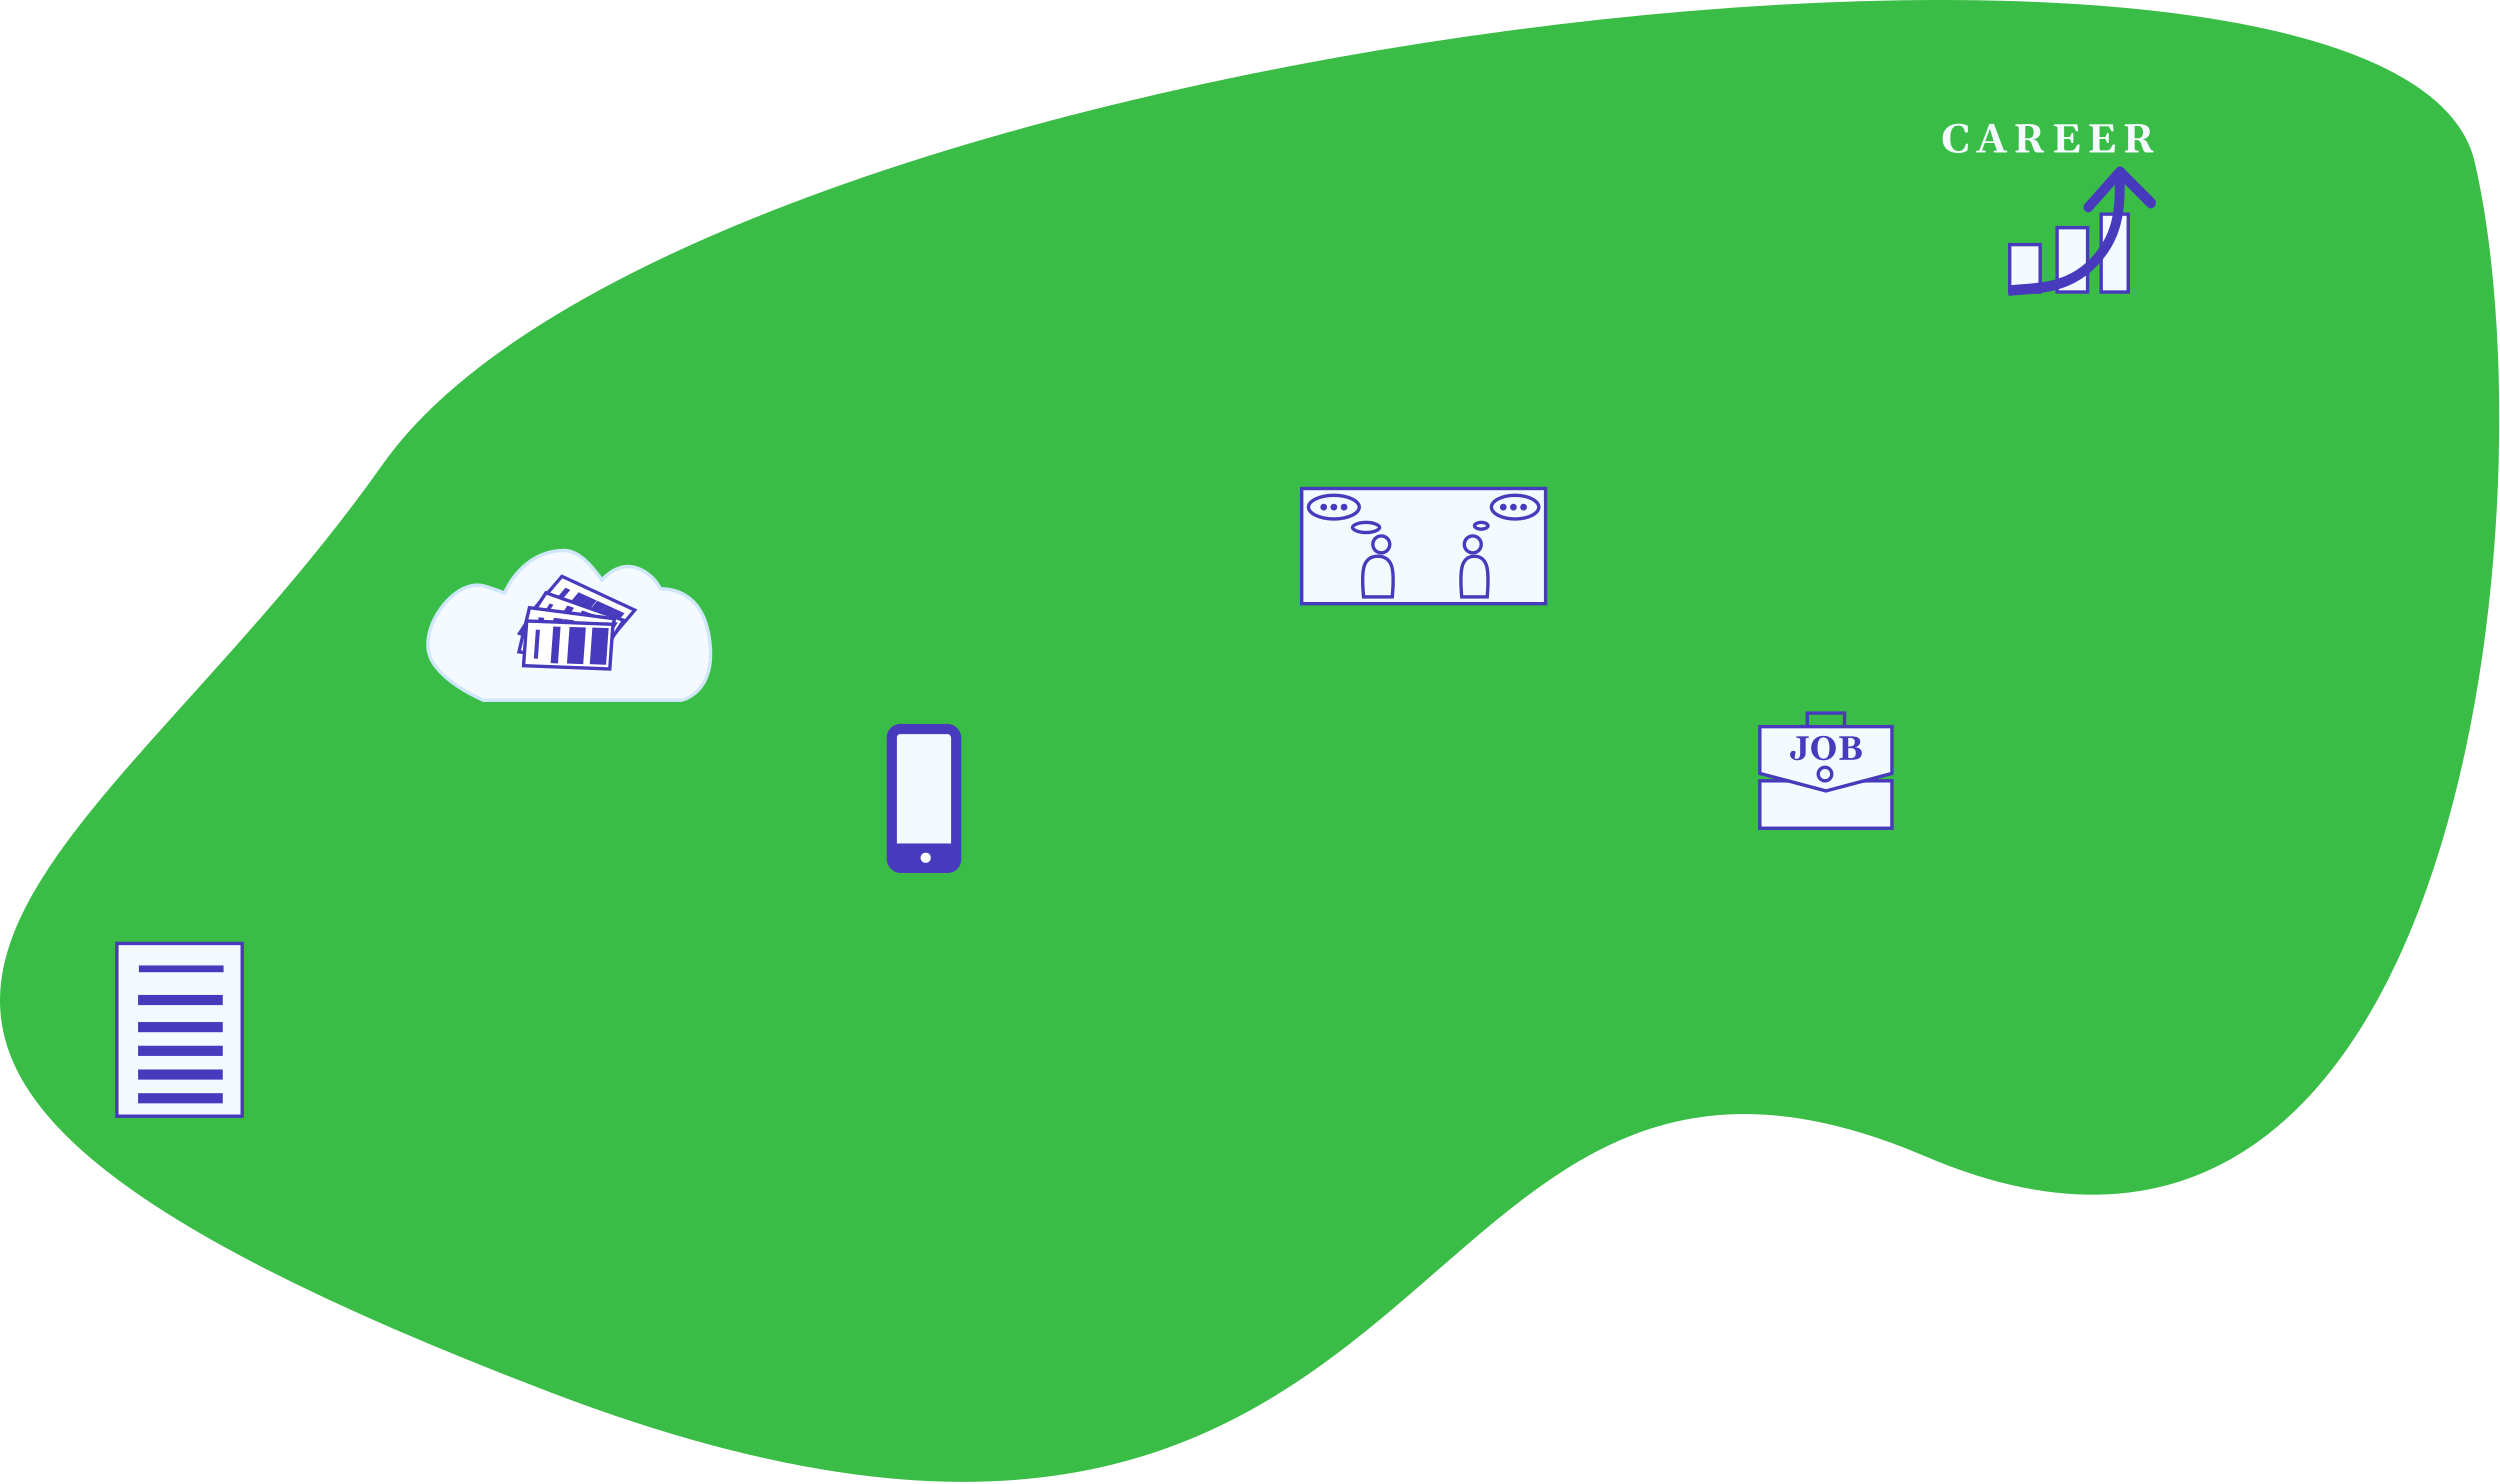 <svg width="738" height="438" viewBox="0 0 738 438" fill="none" xmlns="http://www.w3.org/2000/svg">
<path d="M568.497 341.419C407.281 272.419 435.605 515.328 162.497 411.036C-110.61 306.743 23.498 263.76 112.997 137.036C202.496 10.311 708 -48.293 730.5 47.707C753 143.707 729.714 410.419 568.497 341.419Z" fill="#3ABD47"/>
<path d="M533.5 210.5H544.5V217.5H533.5V210.5Z" stroke="#473ABD"/>
<rect x="384.261" y="144.207" width="72" height="34" fill="#F4FAFF" stroke="#473ABD"/>
<path d="M192 170C186.212 165.138 181.245 167.44 177.677 171.169C174.648 166.909 170.872 162.5 166.5 162.5C157.743 162.5 151.686 168.868 148.948 175.051L148.692 174.958C146.268 174.079 144.244 173.345 143 173C134 170.5 123.5 185.5 127 194C130.099 201.525 142.732 206.707 142.732 206.707L150.107 206.707L170.107 206.707L177.84 206.707L196.946 206.707L201.1 206.707C201.1 206.707 212.592 204.581 209.101 186.728C207.172 176.863 200.725 173.759 194.95 173.809C194.159 172.297 193.188 170.998 192 170Z" fill="#F4FAFF"/>
<path d="M192 170C186.212 165.138 181.245 167.44 177.677 171.169C174.648 166.909 170.872 162.5 166.5 162.5C157.743 162.5 151.686 168.868 148.948 175.051L148.692 174.958C146.268 174.079 144.244 173.345 143 173C134 170.5 123.5 185.5 127 194C130.099 201.525 142.732 206.707 142.732 206.707L150.107 206.707L170.107 206.707L177.84 206.707L196.946 206.707L201.1 206.707C201.1 206.707 212.592 204.581 209.101 186.728C207.172 176.863 200.725 173.759 194.95 173.809C194.159 172.297 193.188 170.998 192 170Z" stroke="#D0E7FB"/>
<rect x="0.778" y="-0.17" width="14.809" height="23.717" transform="matrix(0.649 -0.761 0.907 0.421 155.915 182.058)" fill="white" stroke="#473ABD"/>
<rect width="9.485" height="1.573" transform="matrix(0.649 -0.761 0.907 0.421 160.763 180.717)" fill="#473ABD"/>
<line y1="-1.5" x2="9.881" y2="-1.5" transform="matrix(0.649 -0.761 0.907 0.421 167.108 183.614)" stroke="#473ABD" stroke-width="3"/>
<line y1="-1.5" x2="9.881" y2="-1.5" transform="matrix(0.649 -0.761 0.907 0.421 169.772 184.828)" stroke="#473ABD" stroke-width="3"/>
<line y1="-1.5" x2="9.881" y2="-1.5" transform="matrix(0.649 -0.761 0.907 0.421 172.64 186.135)" stroke="#473ABD" stroke-width="3"/>
<line y1="-1.5" x2="9.881" y2="-1.5" transform="matrix(0.649 -0.761 0.907 0.421 175.304 187.348)" stroke="#473ABD" stroke-width="3"/>
<line y1="-1.5" x2="9.881" y2="-1.5" transform="matrix(0.649 -0.761 0.907 0.421 177.967 188.562)" stroke="#473ABD" stroke-width="3"/>
<path d="M153.372 186.968L161.168 174.997L184.102 183.125L176.305 195.096L153.372 186.968Z" fill="white" stroke="#473ABD"/>
<rect width="9.172" height="1.151" transform="matrix(0.546 -0.838 0.943 0.334 157.272 185.834)" fill="#473ABD"/>
<rect width="11.656" height="2.073" transform="matrix(0.546 -0.838 0.943 0.334 161.14 188.512)" fill="#473ABD"/>
<rect width="11.656" height="4.606" transform="matrix(0.546 -0.838 0.943 0.334 165.522 189.985)" fill="#473ABD"/>
<rect width="11.656" height="4.606" transform="matrix(0.546 -0.838 0.943 0.334 171.646 192.067)" fill="#473ABD"/>
<rect x="34.5" y="278.5" width="37" height="51" fill="#F4FAFF" stroke="#473ABD"/>
<rect x="41" y="285" width="25" height="2" fill="#473ABD"/>
<line x1="40.761" y1="295.207" x2="65.761" y2="295.207" stroke="#473ABD" stroke-width="3"/>
<line x1="40.761" y1="303.207" x2="65.761" y2="303.207" stroke="#473ABD" stroke-width="3"/>
<line x1="40.761" y1="310.207" x2="65.761" y2="310.207" stroke="#473ABD" stroke-width="3"/>
<line x1="40.761" y1="317.207" x2="65.761" y2="317.207" stroke="#473ABD" stroke-width="3"/>
<line x1="40.761" y1="324.207" x2="65.761" y2="324.207" stroke="#473ABD" stroke-width="3"/>
<rect x="0.612" y="-0.422" width="13.389" height="25.306" transform="matrix(0.232 -0.973 0.992 0.129 153.465 193.077)" fill="white" stroke="#473ABD"/>
<rect width="8.633" height="1.674" transform="matrix(0.232 -0.973 0.992 0.129 157.028 190.595)" fill="#473ABD"/>
<line y1="-1.5" x2="8.995" y2="-1.5" transform="matrix(0.232 -0.973 0.992 0.129 164.387 191.511)" stroke="#473ABD" stroke-width="3"/>
<line y1="-1.5" x2="8.995" y2="-1.5" transform="matrix(0.232 -0.973 0.992 0.129 167.474 191.893)" stroke="#473ABD" stroke-width="3"/>
<line y1="-1.5" x2="8.995" y2="-1.5" transform="matrix(0.232 -0.973 0.992 0.129 170.799 192.304)" stroke="#E6ECEF" stroke-width="3"/>
<line y1="-1.5" x2="8.995" y2="-1.5" transform="matrix(0.232 -0.973 0.992 0.129 173.886 192.686)" stroke="#E6ECEF" stroke-width="3"/>
<line y1="-1.5" x2="8.995" y2="-1.5" transform="matrix(0.232 -0.973 0.992 0.129 176.974 193.068)" stroke="#E6ECEF" stroke-width="3"/>
<path d="M154.552 196.505L155.489 183.311L180.943 184.295L180.006 197.489L154.552 196.505Z" fill="white" stroke="#473ABD"/>
<rect width="8.536" height="1.203" transform="matrix(0.071 -0.997 0.999 0.039 157.579 194.385)" fill="#473ABD"/>
<rect width="10.848" height="2.166" transform="matrix(0.071 -0.997 0.999 0.039 162.547 195.757)" fill="#473ABD"/>
<rect width="10.848" height="4.813" transform="matrix(0.071 -0.997 0.999 0.039 167.361 195.871)" fill="#473ABD"/>
<rect width="10.848" height="4.813" transform="matrix(0.071 -0.997 0.999 0.039 174.099 196.052)" fill="#473ABD"/>
<rect x="263.261" y="215.207" width="19" height="41" rx="2.5" fill="#F4FAFF" stroke="#473ABD" stroke-width="3" stroke-linejoin="round"/>
<path d="M264 250C264 249.448 264.448 249 265 249H281C281.552 249 282 249.448 282 250V254C282 254.552 281.552 255 281 255H265C264.448 255 264 254.552 264 254V250Z" fill="#473ABD"/>
<circle cx="273.261" cy="253.207" r="1.5" fill="white"/>
<path d="M407.261 155.707C407.261 155.82 407.211 155.966 407.045 156.141C406.877 156.318 406.609 156.5 406.24 156.664C405.503 156.992 404.45 157.207 403.261 157.207C402.072 157.207 401.019 156.992 400.282 156.664C399.913 156.5 399.645 156.318 399.477 156.141C399.311 155.966 399.261 155.82 399.261 155.707C399.261 155.593 399.311 155.448 399.477 155.273C399.645 155.096 399.913 154.914 400.282 154.75C401.019 154.422 402.072 154.207 403.261 154.207C404.45 154.207 405.503 154.422 406.24 154.75C406.609 154.914 406.877 155.096 407.045 155.273C407.211 155.448 407.261 155.593 407.261 155.707Z" fill="#F4FAFF" stroke="#473ABD"/>
<path d="M439.261 155.207C439.261 155.376 439.144 155.615 438.772 155.839C438.409 156.056 437.876 156.207 437.261 156.207C436.646 156.207 436.113 156.056 435.75 155.839C435.378 155.615 435.261 155.376 435.261 155.207C435.261 155.037 435.378 154.798 435.75 154.575C436.113 154.358 436.646 154.207 437.261 154.207C437.876 154.207 438.409 154.358 438.772 154.575C439.144 154.798 439.261 155.037 439.261 155.207Z" fill="#F4FAFF" stroke="#473ABD"/>
<circle cx="407.761" cy="160.707" r="2.5" fill="#F4FAFF" stroke="#473ABD"/>
<path d="M401.261 149.707C401.261 150.52 400.589 151.391 399.194 152.088C397.83 152.77 395.909 153.207 393.761 153.207C391.613 153.207 389.692 152.77 388.328 152.088C386.933 151.391 386.261 150.52 386.261 149.707C386.261 148.894 386.933 148.023 388.328 147.326C389.692 146.643 391.613 146.207 393.761 146.207C395.909 146.207 397.83 146.643 399.194 147.326C400.589 148.023 401.261 148.894 401.261 149.707Z" fill="#F4FAFF" stroke="#473ABD"/>
<path d="M454.261 149.707C454.261 150.537 453.622 151.405 452.329 152.094C451.058 152.772 449.267 153.207 447.261 153.207C445.255 153.207 443.464 152.772 442.193 152.094C440.9 151.405 440.261 150.537 440.261 149.707C440.261 148.877 440.9 148.009 442.193 147.32C443.464 146.642 445.255 146.207 447.261 146.207C449.267 146.207 451.058 146.642 452.329 147.32C453.622 148.009 454.261 148.877 454.261 149.707Z" fill="#F4FAFF" stroke="#473ABD"/>
<path d="M411.047 175.666C411.028 175.876 411.01 176.058 410.995 176.207H402.525C402.51 176.059 402.492 175.877 402.474 175.667C402.419 175.056 402.353 174.209 402.309 173.266C402.221 171.363 402.226 169.132 402.562 167.649C403.006 165.697 404.071 164.868 404.994 164.501C405.468 164.313 405.918 164.241 406.25 164.217C406.416 164.205 406.55 164.206 406.64 164.209C406.685 164.21 406.719 164.212 406.74 164.214L406.763 164.215L406.766 164.216L406.766 164.216L406.766 164.216L406.814 164.221L406.861 164.217L406.862 164.217L406.862 164.217L406.863 164.217L406.865 164.217L406.886 164.216C406.906 164.215 406.939 164.214 406.983 164.213C407.07 164.213 407.2 164.216 407.361 164.232C407.683 164.263 408.12 164.344 408.581 164.539C409.481 164.919 410.52 165.751 410.957 167.651C411.296 169.128 411.301 171.358 411.212 173.262C411.168 174.206 411.102 175.053 411.047 175.666Z" fill="#F4FAFF" stroke="#473ABD"/>
<circle cx="434.761" cy="160.707" r="2.5" fill="#F4FAFF" stroke="#473ABD"/>
<path d="M439.068 175.67C439.051 175.878 439.035 176.059 439.022 176.207H431.498C431.485 176.059 431.469 175.879 431.452 175.672C431.403 175.06 431.344 174.212 431.305 173.268C431.225 171.365 431.229 169.128 431.533 167.639C431.936 165.668 432.901 164.85 433.706 164.494C434.123 164.31 434.518 164.24 434.809 164.217C434.954 164.205 435.071 164.206 435.149 164.208C435.188 164.21 435.217 164.212 435.235 164.213L435.253 164.215C435.253 164.215 435.254 164.215 435.254 164.215L435.307 164.222L435.36 164.217C435.36 164.217 435.36 164.217 435.36 164.217C435.36 164.217 435.361 164.217 435.361 164.217L435.378 164.216C435.395 164.215 435.423 164.214 435.461 164.213C435.537 164.213 435.65 164.216 435.79 164.231C436.073 164.262 436.456 164.34 436.862 164.531C437.649 164.9 438.59 165.723 438.986 167.64C439.293 169.124 439.297 171.36 439.217 173.265C439.177 174.209 439.117 175.057 439.068 175.67Z" fill="#F4FAFF" stroke="#473ABD"/>
<circle cx="390.761" cy="149.707" r="0.5" fill="#F4FAFF" stroke="#473ABD"/>
<circle cx="396.761" cy="149.707" r="0.5" fill="#F4FAFF" stroke="#473ABD"/>
<circle cx="393.761" cy="149.707" r="0.5" fill="#F4FAFF" stroke="#473ABD"/>
<circle cx="443.761" cy="149.707" r="0.5" fill="#F4FAFF" stroke="#473ABD"/>
<circle cx="449.761" cy="149.707" r="0.5" fill="#F4FAFF" stroke="#473ABD"/>
<circle cx="446.761" cy="149.707" r="0.5" fill="#F4FAFF" stroke="#473ABD"/>
<path d="M519.5 230.5H558.5V244.5H519.5V230.5Z" fill="#F4FAFF" stroke="#473ABD"/>
<path d="M519.5 214.5H558.5V228.309L539 233.483L519.5 228.309V214.5Z" fill="#F4FAFF" stroke="#473ABD"/>
<circle cx="538.739" cy="228.5" r="2" stroke="#473ABD"/>
<path d="M530.431 224.44C530.187 224.44 529.927 224.388 529.65 224.283C529.377 224.176 529.129 224.026 528.908 223.834C528.748 223.697 528.628 223.533 528.547 223.341C528.469 223.149 528.429 222.949 528.429 222.74C528.429 222.399 528.516 222.132 528.688 221.94C528.864 221.748 529.115 221.652 529.44 221.652C529.557 221.652 529.662 221.671 529.753 221.71C529.847 221.749 529.919 221.8 529.968 221.861C530.02 221.92 530.046 221.979 530.046 222.037L529.758 223.883C529.953 223.964 530.163 224.005 530.387 224.005C530.736 224.005 530.991 223.872 531.154 223.605C531.32 223.334 531.403 222.903 531.403 222.311L531.408 218.268C531.408 218.138 531.356 218.04 531.252 217.975C531.148 217.91 531.029 217.867 530.895 217.848C530.765 217.825 530.601 217.807 530.402 217.794C530.33 217.788 530.283 217.775 530.26 217.755C530.238 217.732 530.226 217.685 530.226 217.613C530.226 217.565 530.241 217.511 530.27 217.452C530.303 217.394 530.344 217.364 530.392 217.364H533.835C533.884 217.364 533.923 217.394 533.952 217.452C533.984 217.511 534.001 217.565 534.001 217.613C534.001 217.669 533.988 217.713 533.962 217.745C533.939 217.775 533.898 217.791 533.84 217.794C533.576 217.804 533.374 217.833 533.234 217.882C533.097 217.931 533.029 218.006 533.029 218.107V222.15C533.029 222.742 532.897 223.209 532.634 223.551C532.373 223.889 532.049 224.122 531.662 224.249C531.278 224.376 530.868 224.44 530.431 224.44ZM538.293 224.435C537.56 224.435 536.919 224.274 536.369 223.951C535.819 223.626 535.396 223.186 535.099 222.633C534.806 222.08 534.66 221.468 534.66 220.797C534.66 220.126 534.806 219.519 535.099 218.976C535.392 218.432 535.814 218.004 536.364 217.692C536.914 217.376 537.557 217.218 538.293 217.218C539.028 217.218 539.671 217.376 540.221 217.692C540.772 218.004 541.193 218.432 541.486 218.976C541.782 219.519 541.93 220.126 541.93 220.797C541.93 221.468 541.782 222.08 541.486 222.633C541.19 223.186 540.767 223.626 540.217 223.951C539.666 224.274 539.025 224.435 538.293 224.435ZM538.312 223.976C538.911 223.976 539.352 223.702 539.635 223.155C539.919 222.605 540.06 221.822 540.06 220.807C540.06 219.798 539.914 219.023 539.621 218.483C539.331 217.942 538.885 217.672 538.283 217.672C537.681 217.672 537.236 217.942 536.95 218.483C536.667 219.02 536.525 219.794 536.525 220.807C536.525 221.816 536.672 222.597 536.965 223.151C537.261 223.701 537.71 223.976 538.312 223.976ZM547.555 220.558C547.969 220.584 548.33 220.668 548.639 220.812C548.949 220.952 549.186 221.144 549.352 221.388C549.522 221.629 549.606 221.912 549.606 222.237C549.606 222.928 549.369 223.444 548.893 223.785C548.421 224.124 547.705 224.293 546.745 224.293H543.102C543.053 224.293 543.013 224.264 542.98 224.205C542.951 224.147 542.936 224.093 542.936 224.044C542.936 223.989 542.948 223.946 542.97 223.917C542.993 223.888 543.036 223.87 543.097 223.863C543.335 223.847 543.537 223.816 543.703 223.771C543.869 223.722 543.952 223.649 543.952 223.551L543.957 218.268C543.957 218.138 543.911 218.04 543.82 217.975C543.729 217.91 543.625 217.867 543.508 217.848C543.39 217.825 543.244 217.807 543.068 217.794C542.997 217.788 542.949 217.775 542.927 217.755C542.904 217.732 542.892 217.685 542.892 217.613C542.892 217.565 542.907 217.511 542.936 217.452C542.969 217.394 543.01 217.364 543.058 217.364H546.447C547.329 217.364 547.997 217.486 548.449 217.731C548.905 217.972 549.133 218.352 549.133 218.873C549.133 219.199 549.063 219.484 548.923 219.728C548.786 219.969 548.599 220.159 548.361 220.299C548.123 220.439 547.855 220.525 547.555 220.558ZM545.597 220.377H546.017C546.447 220.377 546.807 220.273 547.096 220.065C547.389 219.853 547.536 219.516 547.536 219.054C547.536 218.243 547.074 217.838 546.149 217.838H545.597V220.377ZM546.359 223.8C546.789 223.8 547.14 223.694 547.414 223.483C547.691 223.271 547.829 222.861 547.829 222.252C547.829 221.809 547.736 221.486 547.551 221.28C547.365 221.075 547.153 220.952 546.916 220.909C546.681 220.867 546.387 220.846 546.032 220.846H545.597V223.619C545.61 223.668 545.679 223.71 545.802 223.746C545.926 223.782 546.112 223.8 546.359 223.8Z" fill="#473ABD"/>
<rect x="593.261" y="72.207" width="9" height="14" fill="#F4FAFF" stroke="#473ABD"/>
<rect x="607.261" y="67.207" width="9" height="19" fill="#F4FAFF" stroke="#473ABD"/>
<rect x="620.261" y="63.207" width="8" height="23" fill="#F4FAFF" stroke="#473ABD"/>
<g filter="url(#filter0_d)">
<path d="M626.787 48.55C626.221 47.983 625.302 48.04 624.735 48.679L615.499 59.086C614.933 59.725 614.933 60.703 615.499 61.27C616.066 61.838 616.985 61.781 617.552 61.142L625.761 51.891L633.971 60.115C634.537 60.683 635.456 60.625 636.023 59.986C636.59 59.348 636.59 58.37 636.023 57.802L626.787 48.55ZM592.926 86.335C600.213 85.569 610.692 86.341 619.253 77.272L617.269 75.141C609.707 83.151 600.742 82.422 592.81 83.256L592.926 86.335ZM619.253 77.272C627.845 68.172 627.212 58.292 627.212 49.616L624.31 49.798C624.31 58.733 624.801 67.164 617.269 75.141L619.253 77.272Z" fill="#473ABD"/>
</g>
<path d="M578.209 45.176C577.357 45.176 576.574 45.039 575.859 44.766C575.148 44.488 574.57 44.029 574.125 43.389C573.68 42.744 573.457 41.902 573.457 40.863C573.457 39.891 573.687 39.078 574.148 38.426C574.613 37.77 575.199 37.287 575.906 36.978C576.617 36.666 577.344 36.51 578.086 36.51C578.672 36.51 579.145 36.549 579.504 36.627C579.863 36.705 580.191 36.803 580.488 36.92C580.562 36.951 580.631 36.977 580.693 36.996C580.76 37.016 580.814 37.025 580.857 37.025L580.957 38.9C580.965 38.959 580.918 39.014 580.816 39.065C580.719 39.111 580.637 39.135 580.57 39.135L580.488 39.141C580.387 39.141 580.289 39.127 580.195 39.1C580.102 39.072 580.049 39.029 580.037 38.971C579.932 38.389 579.73 37.928 579.434 37.588C579.141 37.244 578.687 37.072 578.074 37.072C577.672 37.072 577.301 37.162 576.961 37.342C576.621 37.518 576.332 37.885 576.094 38.443C575.855 39.002 575.736 39.809 575.736 40.863C575.736 41.863 575.867 42.643 576.129 43.201C576.391 43.756 576.703 44.131 577.066 44.326C577.434 44.522 577.812 44.619 578.203 44.619C578.582 44.619 578.914 44.527 579.199 44.344C579.484 44.156 579.715 43.91 579.891 43.605C580.07 43.297 580.195 42.955 580.266 42.58C580.289 42.451 580.383 42.387 580.547 42.387C580.617 42.387 580.703 42.406 580.805 42.445C580.91 42.48 580.963 42.527 580.963 42.586L580.799 44.367C580.791 44.43 580.66 44.529 580.406 44.666C580.152 44.799 579.828 44.916 579.434 45.018C579.043 45.123 578.635 45.176 578.209 45.176ZM592.343 44.484C592.429 44.492 592.486 44.51 592.513 44.537C592.54 44.56 592.554 44.615 592.554 44.701C592.554 44.76 592.534 44.824 592.495 44.895C592.46 44.965 592.413 45 592.355 45H588.71C588.652 45 588.603 44.965 588.564 44.895C588.529 44.824 588.511 44.76 588.511 44.701C588.511 44.635 588.525 44.584 588.552 44.549C588.579 44.514 588.63 44.492 588.704 44.484L588.939 44.473C589.13 44.469 589.263 44.459 589.337 44.443C589.411 44.424 589.448 44.383 589.448 44.32C589.448 44.293 589.443 44.262 589.431 44.227L588.698 42.205L585.892 42.199L585.165 44.227C585.154 44.254 585.148 44.279 585.148 44.303C585.148 44.373 585.196 44.418 585.294 44.438C585.392 44.457 585.548 44.469 585.763 44.473L586.009 44.484C586.083 44.492 586.134 44.514 586.161 44.549C586.189 44.584 586.202 44.635 586.202 44.701C586.202 44.76 586.183 44.824 586.144 44.895C586.109 44.965 586.062 45 586.003 45H583.525C583.462 45 583.413 44.971 583.378 44.912C583.343 44.853 583.325 44.783 583.325 44.701C583.325 44.615 583.339 44.56 583.366 44.537C583.394 44.51 583.45 44.492 583.536 44.484C583.568 44.48 583.618 44.478 583.689 44.478C583.81 44.475 583.911 44.465 583.993 44.449C584.079 44.43 584.161 44.389 584.239 44.326C584.318 44.26 584.382 44.162 584.433 44.033L587.245 36.557H588.616L591.4 44.033C591.45 44.166 591.517 44.266 591.599 44.332C591.681 44.395 591.765 44.434 591.851 44.449C591.937 44.465 592.044 44.475 592.173 44.478C592.251 44.478 592.308 44.48 592.343 44.484ZM587.421 38.027L586.056 41.701H588.523L587.421 38.027ZM595.139 45C595.08 45 595.032 44.965 594.993 44.895C594.957 44.824 594.94 44.76 594.94 44.701C594.94 44.635 594.954 44.584 594.981 44.549C595.008 44.514 595.059 44.492 595.133 44.484C595.664 44.441 595.93 44.316 595.93 44.109L595.936 37.77C595.936 37.613 595.895 37.496 595.813 37.418C595.731 37.34 595.637 37.291 595.532 37.272C595.43 37.248 595.286 37.225 595.098 37.201C595.012 37.193 594.955 37.178 594.928 37.154C594.901 37.127 594.887 37.07 594.887 36.984C594.887 36.926 594.905 36.861 594.94 36.791C594.979 36.721 595.028 36.685 595.086 36.685L595.725 36.68C595.83 36.676 595.991 36.674 596.205 36.674C596.416 36.674 596.807 36.666 597.377 36.65C598.041 36.635 598.577 36.627 598.983 36.627C600.061 36.627 600.885 36.809 601.455 37.172C602.03 37.535 602.317 38.094 602.317 38.848C602.317 39.34 602.219 39.74 602.024 40.049C601.829 40.357 601.577 40.594 601.268 40.758C600.963 40.922 600.598 41.059 600.172 41.168C600.524 41.203 600.809 41.299 601.028 41.455C601.25 41.611 601.424 41.795 601.549 42.006C601.674 42.217 601.813 42.502 601.965 42.861C602.067 43.092 602.147 43.273 602.205 43.406C602.268 43.535 602.34 43.664 602.422 43.793C602.547 44.031 602.674 44.201 602.803 44.303C602.936 44.404 603.082 44.463 603.243 44.478C603.325 44.486 603.379 44.508 603.407 44.543C603.438 44.578 603.454 44.641 603.454 44.73C603.454 44.785 603.434 44.844 603.395 44.906C603.36 44.969 603.313 45 603.254 45H601.256C601.049 45 600.873 44.924 600.729 44.772C600.584 44.619 600.465 44.432 600.371 44.209C600.282 43.986 600.176 43.682 600.055 43.295C599.922 42.865 599.801 42.522 599.692 42.264C599.582 42.006 599.434 41.787 599.246 41.607C599.063 41.428 598.834 41.338 598.561 41.338H597.864V43.916C597.864 44.072 597.912 44.191 598.01 44.273C598.108 44.352 598.223 44.402 598.356 44.426C598.489 44.449 598.657 44.469 598.86 44.484C598.946 44.492 599.002 44.51 599.03 44.537C599.057 44.56 599.071 44.615 599.071 44.701C599.071 44.76 599.051 44.824 599.012 44.895C598.977 44.965 598.93 45 598.871 45H595.139ZM598.707 40.834C599.227 40.834 599.625 40.697 599.903 40.424C600.184 40.147 600.325 39.682 600.325 39.029C600.325 38.424 600.19 37.967 599.92 37.658C599.655 37.35 599.245 37.195 598.69 37.195H597.864V40.834H598.707ZM606.314 44.701C606.314 44.635 606.328 44.584 606.355 44.549C606.382 44.514 606.433 44.492 606.507 44.484C606.742 44.465 606.943 44.428 607.111 44.373C607.279 44.315 607.363 44.227 607.363 44.109V37.77C607.363 37.617 607.318 37.502 607.228 37.424C607.138 37.346 607.039 37.295 606.929 37.272C606.824 37.248 606.671 37.225 606.472 37.201C606.386 37.193 606.33 37.178 606.302 37.154C606.275 37.127 606.261 37.07 606.261 36.984C606.261 36.926 606.279 36.861 606.314 36.791C606.353 36.721 606.402 36.685 606.461 36.685H613.252L613.457 38.59C613.461 38.648 613.431 38.697 613.369 38.736C613.306 38.772 613.246 38.789 613.187 38.789C612.976 38.789 612.836 38.725 612.765 38.596C612.714 38.498 612.632 38.334 612.519 38.103C612.41 37.877 612.32 37.711 612.25 37.605C612.183 37.496 612.099 37.412 611.998 37.353C611.9 37.295 611.771 37.266 611.611 37.266H609.32V40.441H610.884C610.978 40.43 611.068 40.361 611.154 40.236C611.24 40.111 611.312 39.971 611.371 39.815C611.429 39.654 611.464 39.529 611.476 39.44C611.492 39.315 611.582 39.252 611.746 39.252C611.804 39.252 611.873 39.272 611.951 39.31C612.029 39.346 612.068 39.393 612.068 39.451V42.047C612.068 42.105 612.029 42.154 611.951 42.193C611.873 42.228 611.804 42.246 611.746 42.246C611.671 42.246 611.607 42.232 611.552 42.205C611.498 42.174 611.466 42.123 611.459 42.053C611.451 41.955 611.418 41.822 611.359 41.654C611.3 41.482 611.226 41.332 611.136 41.203C611.046 41.07 610.951 41.004 610.849 41.004H609.32V43.846C609.32 44.19 609.498 44.377 609.853 44.408H611.546C611.781 44.408 611.984 44.357 612.156 44.256C612.332 44.154 612.496 43.99 612.648 43.764C612.804 43.537 612.976 43.221 613.164 42.815C613.191 42.752 613.246 42.705 613.328 42.674C613.41 42.639 613.488 42.621 613.562 42.621C613.644 42.621 613.722 42.639 613.796 42.674C613.875 42.709 613.918 42.758 613.925 42.82L613.691 45H606.513C606.455 45 606.406 44.965 606.367 44.895C606.332 44.824 606.314 44.76 606.314 44.701ZM616.774 44.701C616.774 44.635 616.788 44.584 616.815 44.549C616.843 44.514 616.893 44.492 616.968 44.484C617.202 44.465 617.403 44.428 617.571 44.373C617.739 44.315 617.823 44.227 617.823 44.109V37.77C617.823 37.617 617.778 37.502 617.688 37.424C617.598 37.346 617.499 37.295 617.389 37.272C617.284 37.248 617.132 37.225 616.932 37.201C616.846 37.193 616.79 37.178 616.762 37.154C616.735 37.127 616.721 37.07 616.721 36.984C616.721 36.926 616.739 36.861 616.774 36.791C616.813 36.721 616.862 36.685 616.921 36.685H623.712L623.917 38.59C623.921 38.648 623.891 38.697 623.829 38.736C623.766 38.772 623.706 38.789 623.647 38.789C623.436 38.789 623.296 38.725 623.225 38.596C623.175 38.498 623.093 38.334 622.979 38.103C622.87 37.877 622.78 37.711 622.71 37.605C622.643 37.496 622.559 37.412 622.458 37.353C622.36 37.295 622.231 37.266 622.071 37.266H619.78V40.441H621.345C621.438 40.43 621.528 40.361 621.614 40.236C621.7 40.111 621.772 39.971 621.831 39.815C621.889 39.654 621.925 39.529 621.936 39.44C621.952 39.315 622.042 39.252 622.206 39.252C622.264 39.252 622.333 39.272 622.411 39.31C622.489 39.346 622.528 39.393 622.528 39.451V42.047C622.528 42.105 622.489 42.154 622.411 42.193C622.333 42.228 622.264 42.246 622.206 42.246C622.132 42.246 622.067 42.232 622.012 42.205C621.958 42.174 621.927 42.123 621.919 42.053C621.911 41.955 621.878 41.822 621.819 41.654C621.761 41.482 621.686 41.332 621.596 41.203C621.507 41.07 621.411 41.004 621.309 41.004H619.78V43.846C619.78 44.19 619.958 44.377 620.313 44.408H622.007C622.241 44.408 622.444 44.357 622.616 44.256C622.792 44.154 622.956 43.99 623.108 43.764C623.264 43.537 623.436 43.221 623.624 42.815C623.651 42.752 623.706 42.705 623.788 42.674C623.87 42.639 623.948 42.621 624.022 42.621C624.104 42.621 624.182 42.639 624.257 42.674C624.335 42.709 624.378 42.758 624.386 42.82L624.151 45H616.973C616.915 45 616.866 44.965 616.827 44.895C616.792 44.824 616.774 44.76 616.774 44.701ZM627.434 45C627.375 45 627.326 44.965 627.287 44.895C627.252 44.824 627.234 44.76 627.234 44.701C627.234 44.635 627.248 44.584 627.275 44.549C627.303 44.514 627.354 44.492 627.428 44.484C627.959 44.441 628.225 44.316 628.225 44.109L628.23 37.77C628.23 37.613 628.189 37.496 628.107 37.418C628.025 37.34 627.932 37.291 627.826 37.272C627.725 37.248 627.58 37.225 627.393 37.201C627.307 37.193 627.25 37.178 627.223 37.154C627.195 37.127 627.182 37.07 627.182 36.984C627.182 36.926 627.199 36.861 627.234 36.791C627.273 36.721 627.322 36.685 627.381 36.685L628.02 36.68C628.125 36.676 628.285 36.674 628.5 36.674C628.711 36.674 629.102 36.666 629.672 36.65C630.336 36.635 630.871 36.627 631.277 36.627C632.355 36.627 633.18 36.809 633.75 37.172C634.324 37.535 634.611 38.094 634.611 38.848C634.611 39.34 634.514 39.74 634.318 40.049C634.123 40.357 633.871 40.594 633.562 40.758C633.258 40.922 632.893 41.059 632.467 41.168C632.818 41.203 633.104 41.299 633.322 41.455C633.545 41.611 633.719 41.795 633.844 42.006C633.969 42.217 634.107 42.502 634.26 42.861C634.361 43.092 634.441 43.273 634.5 43.406C634.562 43.535 634.635 43.664 634.717 43.793C634.842 44.031 634.969 44.201 635.098 44.303C635.23 44.404 635.377 44.463 635.537 44.478C635.619 44.486 635.674 44.508 635.701 44.543C635.732 44.578 635.748 44.641 635.748 44.73C635.748 44.785 635.729 44.844 635.689 44.906C635.654 44.969 635.607 45 635.549 45H633.551C633.344 45 633.168 44.924 633.023 44.772C632.879 44.619 632.76 44.432 632.666 44.209C632.576 43.986 632.471 43.682 632.35 43.295C632.217 42.865 632.096 42.522 631.986 42.264C631.877 42.006 631.729 41.787 631.541 41.607C631.357 41.428 631.129 41.338 630.855 41.338H630.158V43.916C630.158 44.072 630.207 44.191 630.305 44.273C630.402 44.352 630.518 44.402 630.65 44.426C630.783 44.449 630.951 44.469 631.154 44.484C631.24 44.492 631.297 44.51 631.324 44.537C631.352 44.56 631.365 44.615 631.365 44.701C631.365 44.76 631.346 44.824 631.307 44.895C631.271 44.965 631.225 45 631.166 45H627.434ZM631.002 40.834C631.521 40.834 631.92 40.697 632.197 40.424C632.479 40.147 632.619 39.682 632.619 39.029C632.619 38.424 632.484 37.967 632.215 37.658C631.949 37.35 631.539 37.195 630.984 37.195H630.158V40.834H631.002Z" fill="#F4FAFF"/>
<defs>
<filter id="filter0_d" x="591.81" y="48.16" width="45.638" height="40.176" filterUnits="userSpaceOnUse" color-interpolation-filters="sRGB">
<feFlood flood-opacity="0" result="BackgroundImageFix"/>
<feColorMatrix in="SourceAlpha" type="matrix" values="0 0 0 0 0 0 0 0 0 0 0 0 0 0 0 0 0 0 127 0"/>
<feOffset dy="1"/>
<feGaussianBlur stdDeviation="0.5"/>
<feColorMatrix type="matrix" values="0 0 0 0 0.957 0 0 0 0 0.98 0 0 0 0 1 0 0 0 0.25 0"/>
<feBlend mode="normal" in2="BackgroundImageFix" result="effect1_dropShadow"/>
<feBlend mode="normal" in="SourceGraphic" in2="effect1_dropShadow" result="shape"/>
</filter>
</defs>
</svg>
